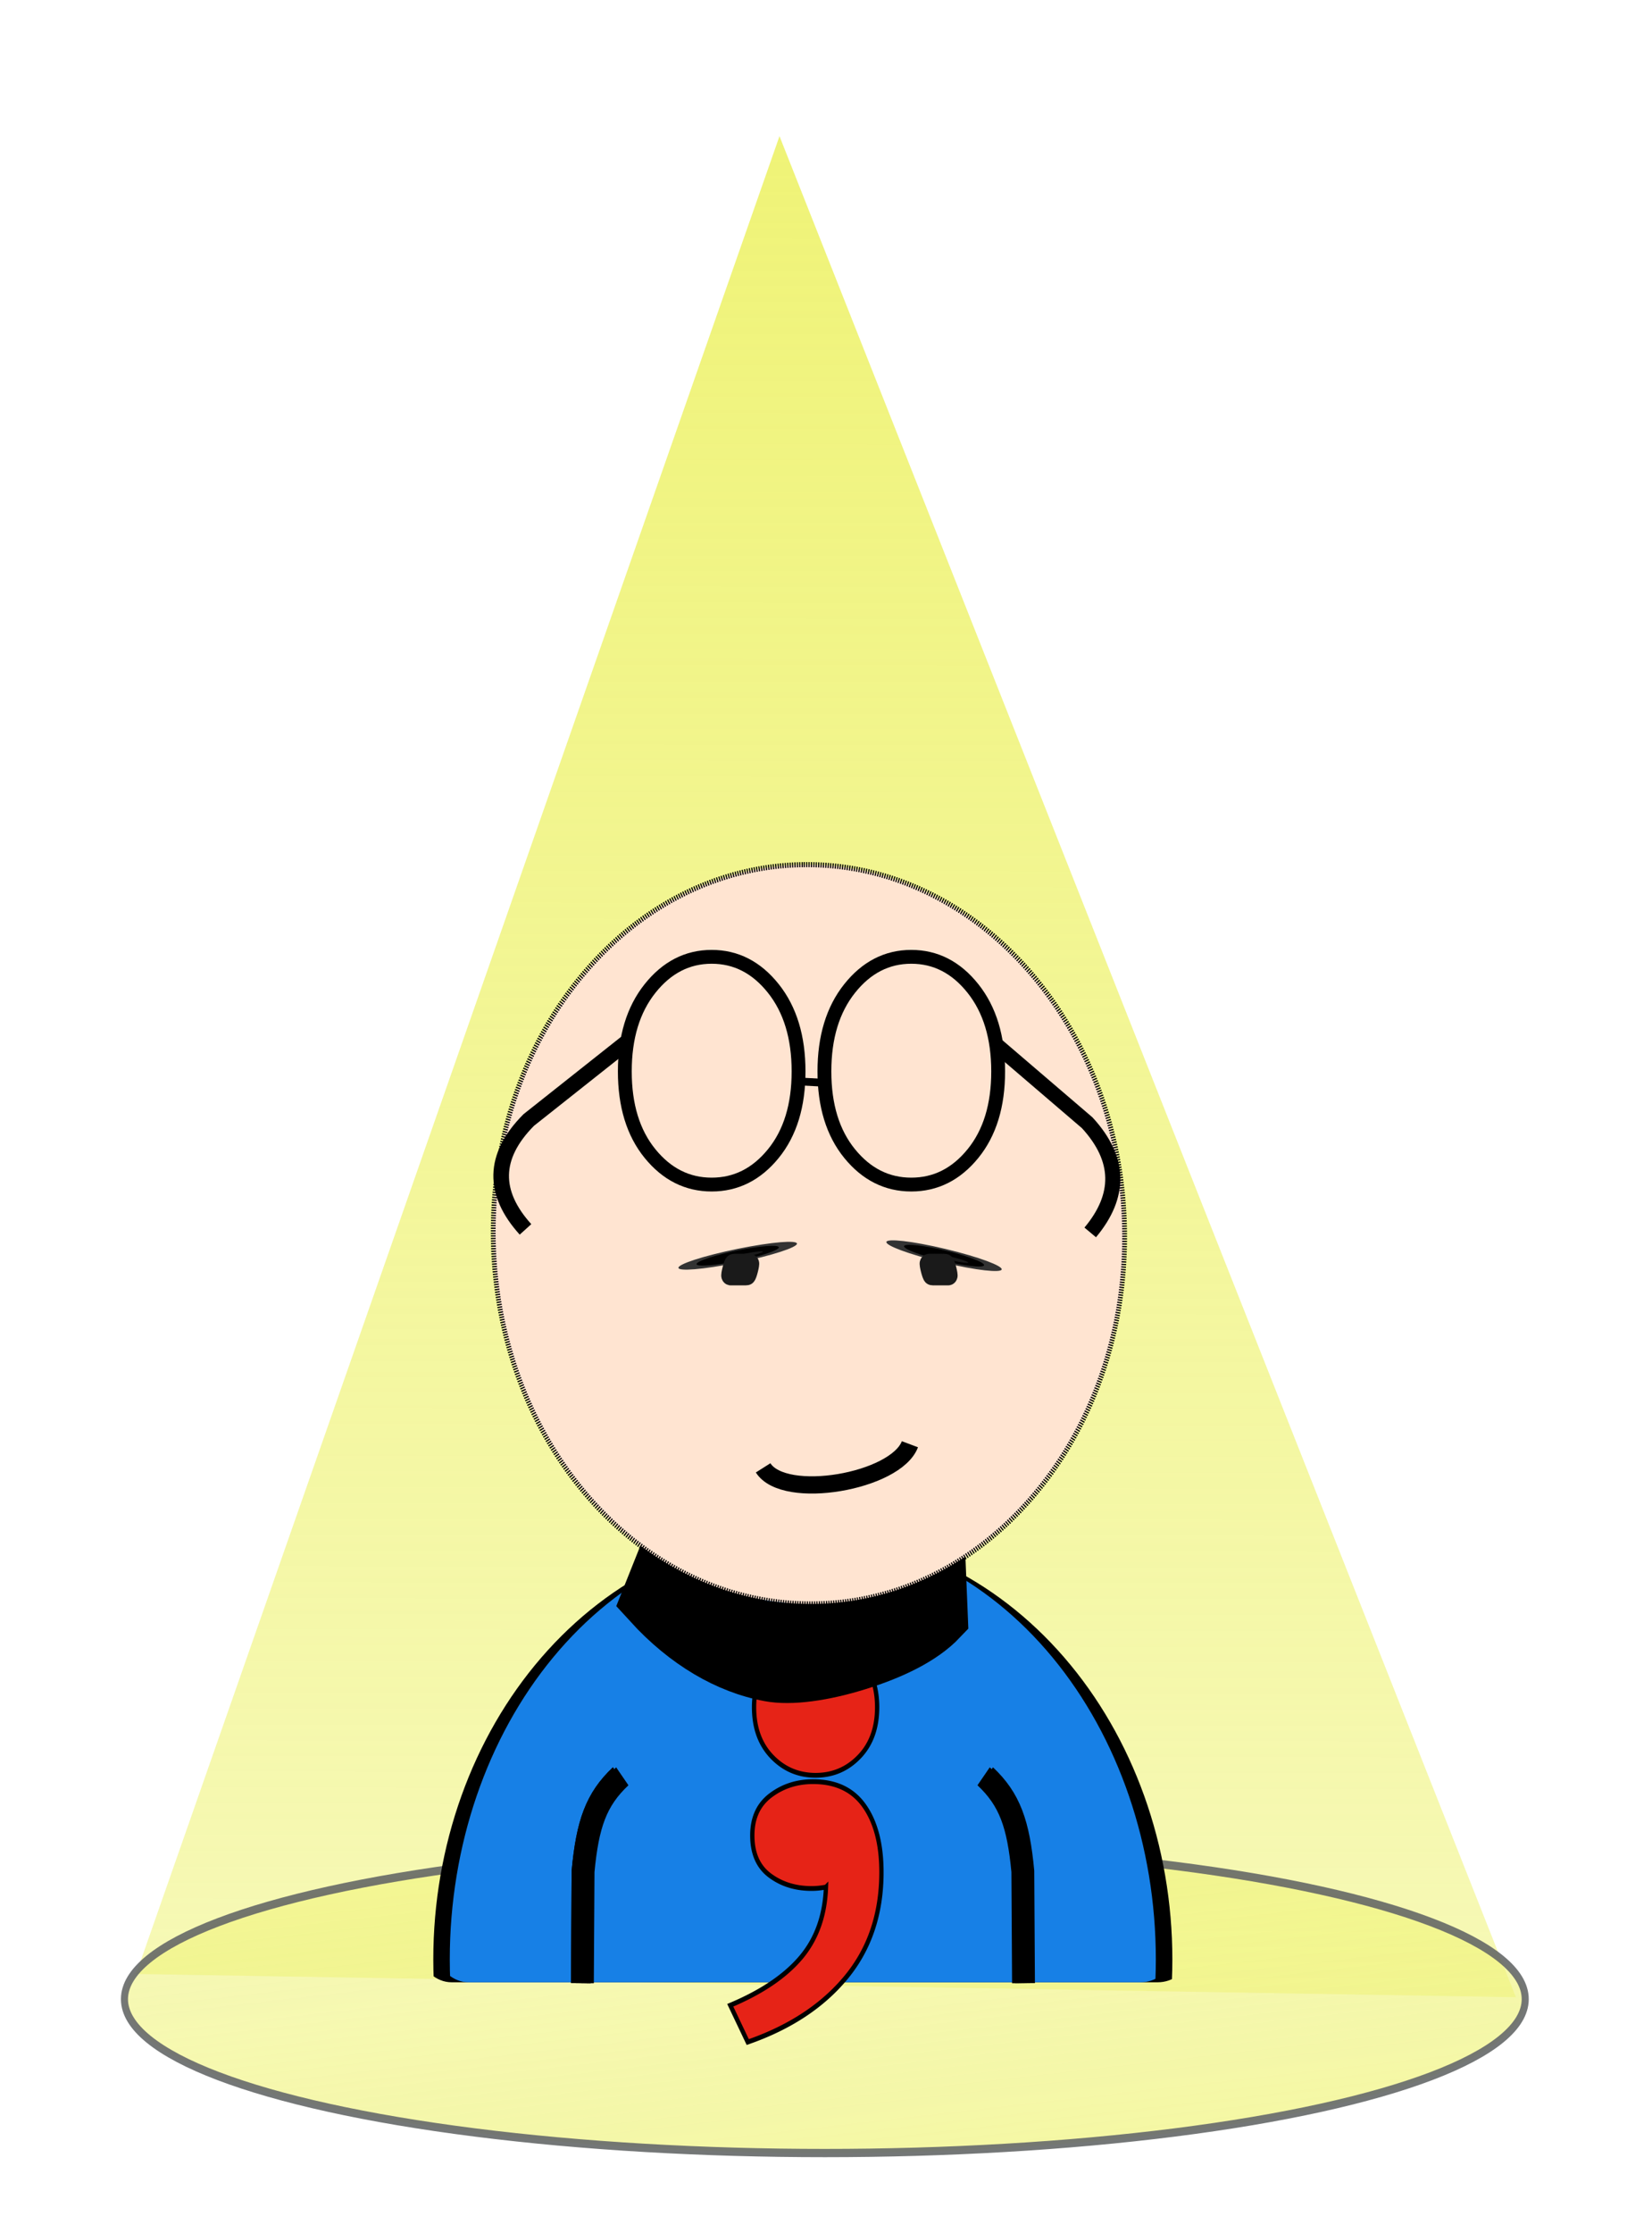 <?xml version="1.0" encoding="UTF-8" standalone="no"?>
<svg
   xmlns:osb="http://www.openswatchbook.org/uri/2009/osb"
   xmlns:dc="http://purl.org/dc/elements/1.1/"
   xmlns:cc="http://creativecommons.org/ns#"
   xmlns:rdf="http://www.w3.org/1999/02/22-rdf-syntax-ns#"
   xmlns:svg="http://www.w3.org/2000/svg"
   xmlns="http://www.w3.org/2000/svg"
   xmlns:xlink="http://www.w3.org/1999/xlink"
   width="349.723"
   id="svg4783"
   version="1.1"
   height="472.554"
   viewBox="0 0 349.723 3150.361">
  <title
     id="title882">UnderTheSpotlight</title>
  <defs
     id="defs4711">
    <linearGradient
       osb:paint="solid"
       id="linearGradient10642">
      <stop
         id="stop10640"
         offset="0"
         style="stop-color:#000000;stop-opacity:1;" />
    </linearGradient>
    <linearGradient
       id="linearGradient8442">
      <stop
         id="stop8438"
         offset="0"
         style="stop-color:#eff377;stop-opacity:1;" />
      <stop
         id="stop8440"
         offset="1"
         style="stop-color:#eff377;stop-opacity:0;" />
    </linearGradient>
    <linearGradient
       osb:paint="solid"
       id="linearGradient7872">
      <stop
         id="stop7870"
         offset="0"
         style="stop-color:#eff377;stop-opacity:1;" />
    </linearGradient>
    <filter
       style="color-interpolation-filters:sRGB"
       height="1.689"
       x="-0.31"
       y="-0.344"
       width="1.621"
       id="b">
      <feGaussianBlur
         id="feGaussianBlur4694"
         stdDeviation="169.315" />
    </filter>
    <linearGradient
       x1="-7826.85"
       y1="4180.583"
       x2="-7784.586"
       gradientUnits="userSpaceOnUse"
       y2="5818.659"
       id="a">
      <stop
         id="stop4700"
         offset="0"
         stop-opacity=".4"
         stop-color="#1780e6" />
      <stop
         id="stop4702"
         offset="1"
         stop-opacity="0"
         stop-color="olive" />
    </linearGradient>
    <clipPath
       id="e-9">
      <path
         id="path4697-7"
         transform="matrix(3.25,0,0,3.607,1763.286,-1369.014)"
         d="m -625.71,612.36 a 108.57,87.143 0 1 1 -217.14,0 108.57,87.143 0 1 1 217.14,0 z"
         style="fill:#ffffff;stroke-width:0" />
    </clipPath>
    <linearGradient
       y2="1043.03"
       x2="272.239"
       y1="-94.504"
       x1="273.675"
       gradientTransform="translate(-824.549,697.138)"
       gradientUnits="userSpaceOnUse"
       id="linearGradient8365"
       xlink:href="#linearGradient8442" />
    <linearGradient
       gradientUnits="userSpaceOnUse"
       y2="81.023"
       x2="267.574"
       y1="599.251"
       x1="318.124"
       id="linearGradient8444"
       xlink:href="#linearGradient8442" />
    <filter
       height="1.146"
       y="-0.073"
       width="1.197"
       x="-0.099"
       id="filter8488"
       style="color-interpolation-filters:sRGB">
      <feGaussianBlur
         id="feGaussianBlur8490"
         stdDeviation="16.006" />
    </filter>
    <filter
       height="1.519"
       y="-0.26"
       width="1.097"
       x="-0.049"
       id="filter8751"
       style="color-interpolation-filters:sRGB">
      <feGaussianBlur
         id="feGaussianBlur8753"
         stdDeviation="8.051" />
    </filter>
    <filter
       height="2.541"
       y="-0.771"
       width="1.356"
       x="-0.178"
       id="filter10107"
       style="color-interpolation-filters:sRGB">
      <feGaussianBlur
         id="feGaussianBlur10109"
         stdDeviation="7.609" />
    </filter>
    <filter
       height="2.641"
       y="-0.821"
       width="1.379"
       x="-0.189"
       id="filter10403"
       style="color-interpolation-filters:sRGB">
      <feGaussianBlur
         id="feGaussianBlur10405"
         stdDeviation="8.102" />
    </filter>
  </defs>
  <ellipse
     style="fill:none;paint-order:stroke fill markers"
     id="ellipse4781"
     ry="0.528"
     rx="176.766"
     cy="145.098"
     cx="148.14" />
  <path
     transform="matrix(5,0,0,5,2863.593,-2821.103)"
     id="path6424-5"
     d="m -550.874,602.634 -181.607,518.565 389.471,6.564 z"
     style="fill:url(#linearGradient8365);fill-opacity:1;stroke:#000000;stroke-width:6.667;stroke-linecap:butt;stroke-linejoin:miter;stroke-miterlimit:4;stroke-dasharray:0, 73.333;stroke-dashoffset:0;stroke-opacity:1;filter:url(#filter8488)" />
  <ellipse
     transform="matrix(4.978,0,0,5.837,-1251.759,319.603)"
     ry="37.197"
     rx="198.565"
     cy="428.438"
     cx="286.256"
     id="path6240-1"
     style="opacity:0.942;fill:url(#linearGradient8444);fill-opacity:1;stroke:#616464;stroke-width:2;stroke-linecap:round;stroke-linejoin:round;stroke-miterlimit:4;stroke-dasharray:none;stroke-dashoffset:0;stroke-opacity:0.98;paint-order:stroke fill markers;filter:url(#filter8751)" />
  <rect
     clip-path="url(#e-9)"
     rx="27.238"
     ry="17.022"
     transform="matrix(1.478,0,0,1.917,1063.133,1154.414)"
     width="728.57"
     y="162.36"
     x="-985.71"
     height="694.29"
     id="rect4721-4" />
  <rect
     transform="matrix(1.412,0,0,1.917,1021.975,1154.414)"
     clip-path="url(#e-9)"
     rx="28.512"
     ry="17.022"
     height="694.29"
     width="728.57"
     y="162.36"
     x="-985.71"
     id="rect4723-8"
     style="opacity:1;fill:#1780e6" />
  <g
     transform="matrix(5,0,0,5,-1714.007,474.174)"
     id="g4727-1"
     style="fill:#e62317;stroke:#000000;stroke-width:2.749;opacity:1">
    <path
       style=""
       d="m -4023.7,1757.3 c 0,-11.717 3.8,-21.202 11.399,-28.454 7.6,-7.252 16.897,-10.877 27.892,-10.878 11.005,0 20.307,3.626 27.906,10.878 7.6,7.252 11.4,16.737 11.4,28.454 0,11.718 -3.8,21.122 -11.4,28.214 -7.6,7.092 -16.902,10.638 -27.906,10.638 -10.995,0 -20.292,-3.546 -27.892,-10.638 -7.6,-7.091 -11.4,-16.496 -11.399,-28.214 z m -15.2,170.2 c 20.055,-7.55 35.096,-16.646 45.124,-27.292 10.027,-10.645 15.362,-24.052 16.004,-40.219 a 63.738,63.738 0 0 1 -4.612,0.61 49.753,49.753 0 0 1 -4.611,0.204 c -10.343,0 -19.234,-2.492 -26.67,-7.475 -7.437,-4.983 -11.155,-12.598 -11.155,-22.845 0,-9.967 3.878,-17.578 11.636,-22.832 7.757,-5.255 16.813,-7.882 27.166,-7.882 14.558,0 25.473,4.648 32.748,13.945 7.273,9.296 10.91,21.893 10.91,37.789 0,23.716 -7.517,43.726 -22.553,60.029 -15.037,16.303 -35.978,28.632 -62.823,36.987 z"
       transform="matrix(0.442,0,0,0.494,2135.944,-481.214)"
       id="path4725-4" />
  </g>
  <g
     transform="matrix(4.29,0,0,7.114,189.767,-35.283)"
     id="g4733-1-1"
     style="fill:#000000;fill-opacity:1;stroke:#000000;stroke-width:10.861;stroke-miterlimit:4;stroke-dasharray:none;stroke-opacity:1;filter:url(#filter10403)">
    <path
       d="m -59.963,314.41 -4.982,7.529 c 12.273,8.12 26.798,13.298 41.834,14.979 8.481,0.959 20.318,-0.166 31.822,-2.346 11.505,-2.18 22.302,-5.219 29.002,-9.486 l -0.775,-11.522 c -4.351,2.771 -19.01,10.072 -29.908,12.137 -10.898,2.065 -22.483,2.998 -29.127,2.246 l -0.002,-0.002 h -0.004 c -13.635,-1.523 -26.851,-6.252 -37.859,-13.535 z"
       style="color:#000000;font-style:normal;font-variant:normal;font-weight:normal;font-stretch:normal;font-size:medium;line-height:normal;font-family:sans-serif;font-variant-ligatures:normal;font-variant-position:normal;font-variant-caps:normal;font-variant-numeric:normal;font-variant-alternates:normal;font-feature-settings:normal;text-indent:0;text-align:start;text-decoration:none;text-decoration-line:none;text-decoration-style:solid;text-decoration-color:#000000;letter-spacing:normal;word-spacing:normal;text-transform:none;writing-mode:lr-tb;direction:ltr;text-orientation:mixed;dominant-baseline:auto;baseline-shift:baseline;text-anchor:start;white-space:normal;shape-padding:0;clip-rule:nonzero;display:inline;overflow:visible;visibility:visible;opacity:1;isolation:auto;mix-blend-mode:normal;color-interpolation:sRGB;color-interpolation-filters:linearRGB;solid-color:#000000;solid-opacity:1;vector-effect:none;fill:#000000;fill-opacity:1;fill-rule:nonzero;stroke:#000000;stroke-width:10.861;stroke-linecap:butt;stroke-linejoin:miter;stroke-miterlimit:4;stroke-dasharray:none;stroke-dashoffset:0;stroke-opacity:1;filter:url(#filter10107);color-rendering:auto;image-rendering:auto;shape-rendering:auto;text-rendering:auto;enable-background:accumulate"
       id="path4731-8-9" />
  </g>
  <g
     style="stroke:#000000;stroke-opacity:1;stroke-width:1.4;stroke-miterlimit:0;stroke-dasharray:0.35,0.35;fill:#ffe4d1;fill-opacity:1;stroke-dashoffset:0"
     transform="matrix(5,0,0,5,-1252.944,618.636)"
     id="g4901-0">
    <g
       style="stroke:#000000;stroke-width:1.356;stroke-opacity:1;stroke-miterlimit:0;stroke-dasharray:0.339,0.339;fill:#ffe4d1;fill-opacity:1;stroke-dashoffset:0"
       id="g4733-1"
       transform="matrix(1,0,0,1.066,-91.176,-57.86)">
      <path
         style="fill:#ffe4d1;stroke:#000000;stroke-opacity:1;stroke-width:1.356;stroke-miterlimit:0;stroke-dasharray:0.339,0.339;fill-opacity:1;stroke-dashoffset:0"
         id="path4731-8"
         d="m 370.193,167.085 c -14.595,0.166 -29.114,4.37 -41.883,12.17 -13.649,8.323 -25.28,20.708 -33.268,35.608 -7.65,14.181 -11.909,30.628 -12.209,47.224 -0.318,14.733 2.446,29.554 8.024,42.955 6.242,15.029 15.975,28.217 27.922,38.049 12.34,10.193 27.044,16.749 42.24,18.868 a 81.954,81.954 0 0 0 46.97,-7.288 c 14.356,-6.878 27.013,-18.068 36.26,-32.112 7.368,-11.135 12.557,-24.068 15.038,-37.661 3.353,-18.346 1.847,-37.822 -4.444,-55.266 -6.457,-18.107 -17.927,-33.915 -32.342,-44.916 -11.361,-8.713 -24.53,-14.437 -38.146,-16.61 a 81.552,81.552 0 0 0 -14.163,-1.022 z" />
    </g>
  </g>
  <path
     d="m 86.125,2070.849 c 29.807,47.052 187.344,19.436 207.162,-33.328"
     id="path4735-2"
     style="fill:none;stroke:#000000;stroke-width:24.325;stroke-linejoin:round" />
  <path
     d="m 136.079,1525.663 34.72,1.85"
     id="path4737-5"
     style="fill:none;stroke:#000000;stroke-width:10.985" />
  <path
     d="m -109.071,1511.513 c 0,-48.15 11.855,-87.135 35.565,-116.935 23.71,-29.8 52.715,-44.7 87.015,-44.7 34.33,0 63.35,14.9 87.06,44.7 23.71,29.8 35.565,68.78 35.565,116.935 0,48.155 -11.855,86.805 -35.565,115.95 -23.71,29.15 -52.73,43.72 -87.06,43.72 -34.3,0 -63.3,-14.575 -87.015,-43.72 -23.71,-29.145 -35.565,-67.795 -35.565,-115.95 z m 281.7,0 c 0,-48.15 11.855,-87.135 35.565,-116.935 23.71,-29.8 52.715,-44.7 87.015,-44.7 34.33,0 63.35,14.9 87.06,44.7 23.71,29.8 35.565,68.78 35.565,116.935 0,48.155 -11.855,86.805 -35.565,115.95 -23.71,29.15 -52.73,43.72 -87.06,43.72 -34.3,0 -63.3,-14.575 -87.015,-43.72 -23.71,-29.145 -35.565,-67.795 -35.565,-115.95 z"
     id="path4739-7"
     style="fill:none;stroke:#000000;stroke-width:19.525" />
  <path
     d="m -104.727,1469.2 -139.956,110.901 c -51.085,51.439 -51.073,102.879 -4.561,154.318"
     id="path4741-0"
     style="fill:none;stroke:#000000;stroke-width:22.037" />
  <path
     d="m 413.753,1472.861 129.784,111.159 c 47.372,51.559 47.361,103.118 4.229,154.678"
     id="path4741-3-6"
     style="fill:none;stroke:#000000;stroke-width:21.245" />
  <g
     transform="matrix(5,0,0,5,-1714.007,474.174)"
     id="g4755-6"
     style="fill:none;stroke:#000000;stroke-width:16.496">
    <path
       d="m -4174.4,1761.1 c -20.707,16.604 -27.853,34.27 -31.591,68.077 l -0.564,80.092"
       transform="matrix(0.336,0,0,0.394,1721.963,-287.512)"
       id="path4749-5" />
    <path
       d="m -4174.4,1761.1 c -20.707,16.604 -27.853,34.27 -31.591,68.077 l -0.564,80.092"
       transform="matrix(0.336,0,0,0.394,1721.963,-287.512)"
       id="path4751-6" />
    <path
       d="m -4171.7,1761.1 c -20.707,16.604 -27.853,34.27 -31.591,68.077 l -0.564,80.092"
       transform="matrix(0.336,0,0,0.394,1721.963,-287.512)"
       id="path4753-7" />
  </g>
  <g
     transform="matrix(5,0,0,5,-1714.007,474.174)"
     id="g4761-2"
     style="fill:none;stroke:#000000;stroke-width:16.496">
    <path
       d="m -3847.6,1761.1 c 20.707,16.604 27.853,34.27 31.591,68.077 l 0.564,80.092"
       transform="matrix(0.336,0,0,0.394,1715.963,-287.512)"
       id="path4757-9" />
    <path
       d="m -3850.3,1761.1 c 20.707,16.604 27.853,34.27 31.591,68.077 l 0.563,80.092"
       transform="matrix(0.336,0,0,0.394,1715.963,-287.512)"
       id="path4759-9" />
  </g>
  <g
     id="g4767-4"
     transform="matrix(5.202,-1.058,0,0.453,-792.122,1885.153)"
     style="stroke-linecap:round;stroke-linejoin:round">
    <ellipse
       style="stroke:#333333;stroke-width:4.921;paint-order:stroke fill markers"
       id="ellipse4763-2"
       cx="161.93"
       cy="127.472"
       rx="13.621"
       ry="19.032" />
    <ellipse
       style="stroke:#1a1a1a;stroke-width:5.3;paint-order:stroke fill markers"
       id="ellipse4765-0"
       cx="163.863"
       cy="130.862"
       rx="2.239"
       ry="2.612" />
  </g>
  <g
     id="g4773-7"
     transform="matrix(5.059,1.208,-0.105,0.441,-464.369,1519.703)"
     style="stroke-linecap:round;stroke-linejoin:round">
    <ellipse
       style="stroke:#333333;stroke-width:4.921;paint-order:stroke fill markers"
       id="ellipse4769-4"
       ry="19.032"
       rx="13.621"
       cy="127.472"
       cx="161.93" />
    <ellipse
       style="stroke:#1a1a1a;stroke-width:5.3;paint-order:stroke fill markers"
       id="ellipse4771-7"
       ry="2.612"
       rx="2.239"
       cy="130.862"
       cx="163.863" />
  </g>
  <path
     d="m 45.108,1782.089 h 22.035 c 1.28,0.325 -3.36,18.4 -4.64,18.07 h -22.035 c -1.28,-0.33 3.36,-18.4 4.64,-18.07 z m 297.395,0 h -22.035 c -1.28,0.325 3.36,18.4 4.64,18.07 h 22.035 c 1.28,-0.33 -3.36,-18.4 -4.64,-18.07 z"
     id="path4777-5"
     style="stroke:#1a1a1a;stroke-width:26.5;stroke-linecap:round;stroke-linejoin:round;paint-order:stroke fill markers" />
</svg>
